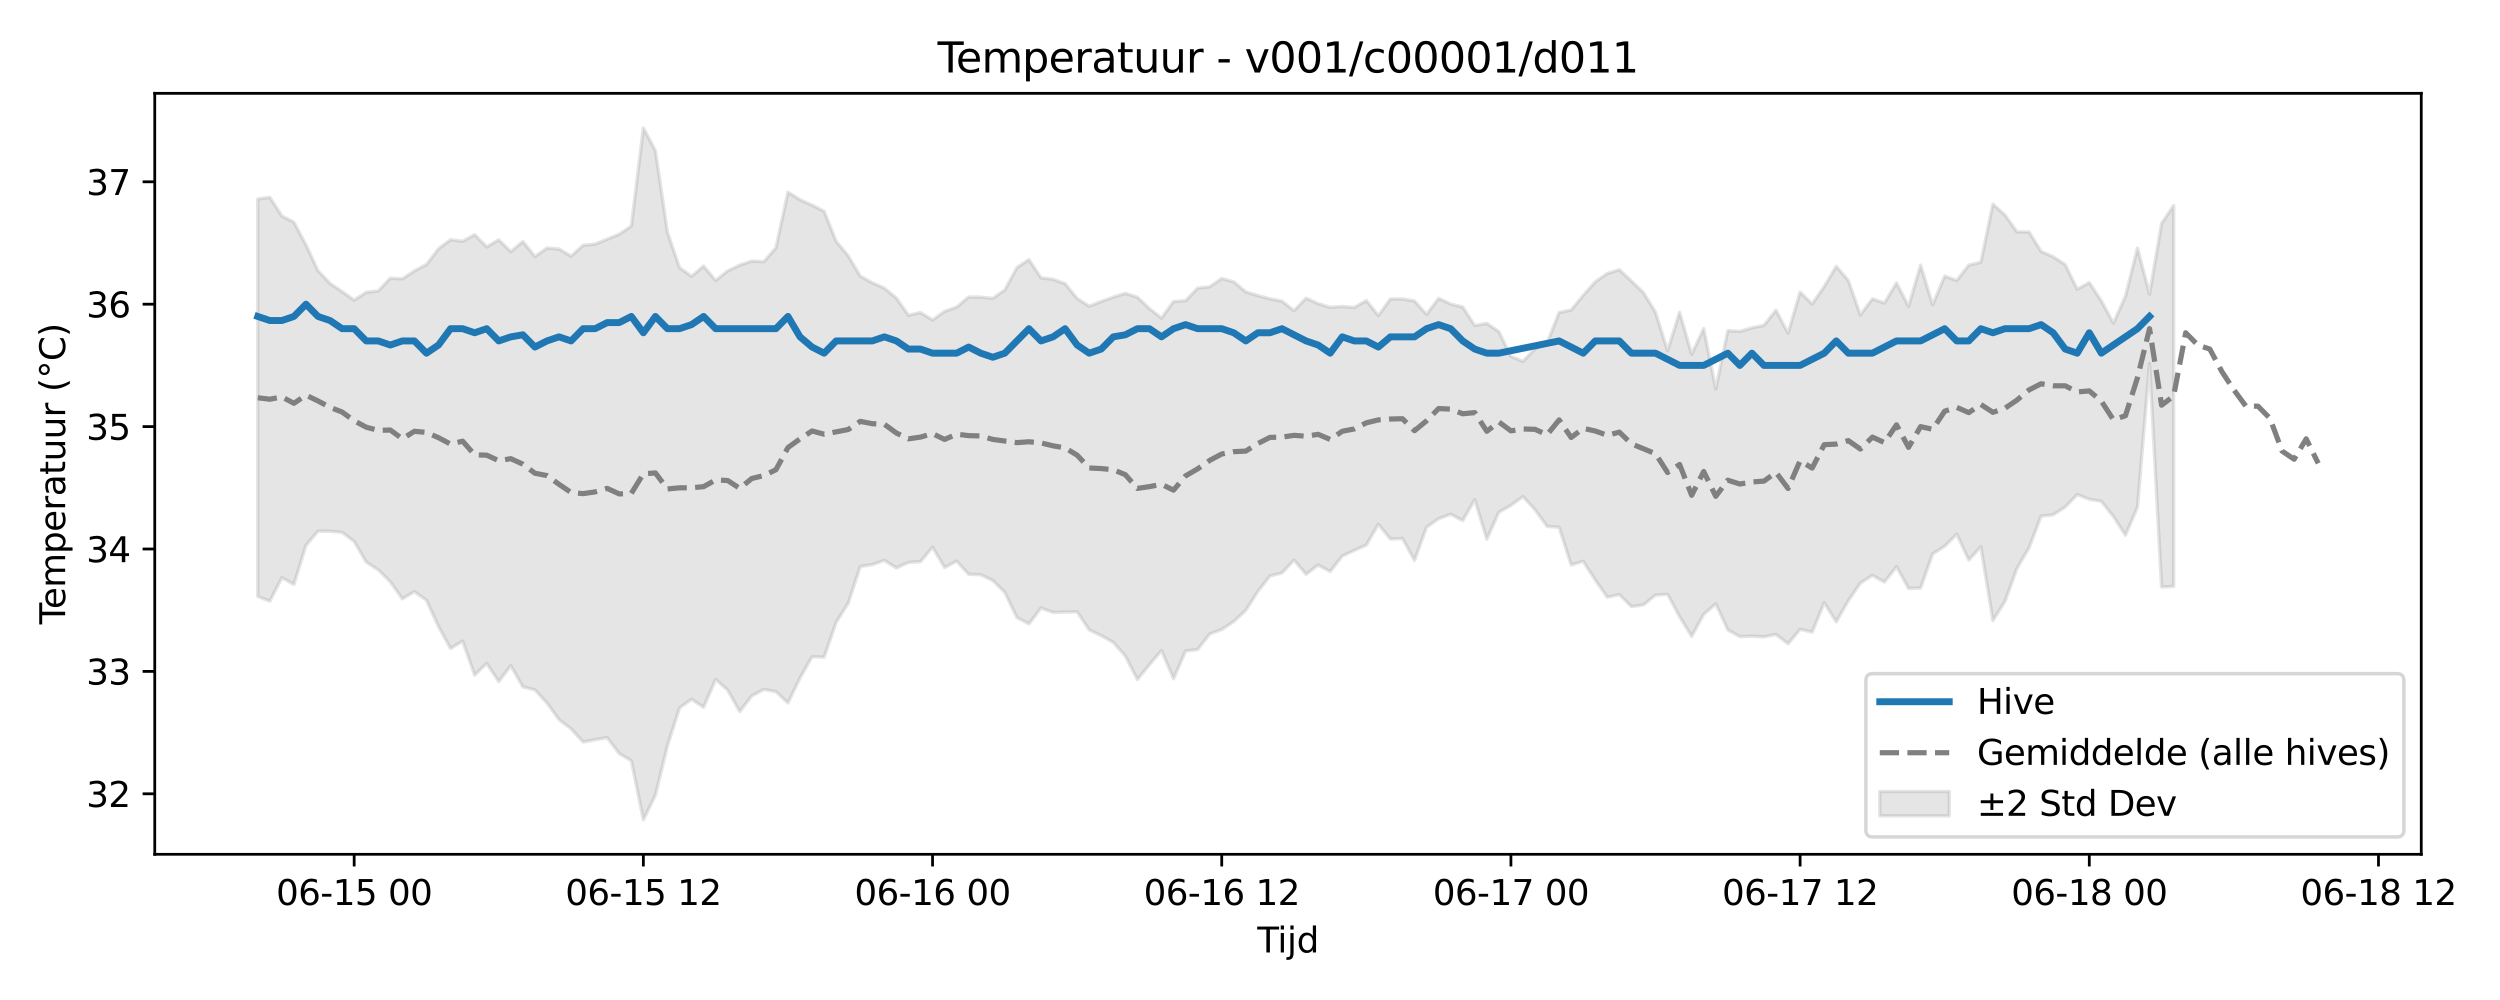 <?xml version="1.0" encoding="utf-8" standalone="no"?>
<!DOCTYPE svg PUBLIC "-//W3C//DTD SVG 1.1//EN"
  "http://www.w3.org/Graphics/SVG/1.1/DTD/svg11.dtd">
<svg xmlns:xlink="http://www.w3.org/1999/xlink" width="720pt" height="288pt" viewBox="0 0 720 288" xmlns="http://www.w3.org/2000/svg" version="1.1">
 <defs>
  <style type="text/css">*{stroke-linejoin: round; stroke-linecap: butt}</style>
 </defs>
 <g id="figure_1">
  <g id="patch_1">
   <path d="M 0 288 
L 720 288 
L 720 0 
L 0 0 
z
" style="fill: #ffffff"/>
  </g>
  <g id="axes_1">
   <g id="patch_2">
    <path d="M 44.57 246.04 
L 697.321 246.04 
L 697.321 26.88 
L 44.57 26.88 
z
" style="fill: #ffffff"/>
   </g>
   <g id="FillBetweenPolyCollection_1">
    <defs>
     <path id="m649953ee3d" d="M 74.241 -230.674 
L 74.241 -116.217 
L 77.711 -114.878 
L 81.181 -121.612 
L 84.651 -119.695 
L 88.121 -130.939 
L 91.592 -135.027 
L 95.062 -134.992 
L 98.532 -134.666 
L 102.002 -132.068 
L 105.473 -126.13 
L 108.943 -123.874 
L 112.413 -120.434 
L 115.883 -115.541 
L 119.354 -117.615 
L 122.824 -115.09 
L 126.294 -107.545 
L 129.764 -101.234 
L 133.234 -103.363 
L 136.705 -93.58 
L 140.175 -96.936 
L 143.645 -91.704 
L 147.115 -96.292 
L 150.586 -90.174 
L 154.056 -89.309 
L 157.526 -85.516 
L 160.996 -80.742 
L 164.467 -78.107 
L 167.937 -74.31 
L 171.407 -74.98 
L 174.877 -75.566 
L 178.348 -70.957 
L 181.818 -68.93 
L 185.288 -51.922 
L 188.758 -58.977 
L 192.228 -73.25 
L 195.699 -84.105 
L 199.169 -86.607 
L 202.639 -84.314 
L 206.109 -92.34 
L 209.58 -89.237 
L 213.05 -83.051 
L 216.52 -87.583 
L 219.99 -89.441 
L 223.461 -88.804 
L 226.931 -85.546 
L 230.401 -92.749 
L 233.871 -98.843 
L 237.342 -98.748 
L 240.812 -108.769 
L 244.282 -114.267 
L 247.752 -124.835 
L 251.222 -125.392 
L 254.693 -126.605 
L 258.163 -124.441 
L 261.633 -126.023 
L 265.103 -126.247 
L 268.574 -130.398 
L 272.044 -124.549 
L 275.514 -126.386 
L 278.984 -122.597 
L 282.455 -122.484 
L 285.925 -120.821 
L 289.395 -117.378 
L 292.865 -110.135 
L 296.336 -108.317 
L 299.806 -112.891 
L 303.276 -111.633 
L 306.746 -111.717 
L 310.216 -111.79 
L 313.687 -106.623 
L 317.157 -104.933 
L 320.627 -103.014 
L 324.097 -99.066 
L 327.568 -92.291 
L 331.038 -96.563 
L 334.508 -100.656 
L 337.978 -92.52 
L 341.449 -100.512 
L 344.919 -100.926 
L 348.389 -105.407 
L 351.859 -106.704 
L 355.329 -109.01 
L 358.8 -112.236 
L 362.27 -117.677 
L 365.74 -122.111 
L 369.21 -122.983 
L 372.681 -126.691 
L 376.151 -122.609 
L 379.621 -125.276 
L 383.091 -123.395 
L 386.562 -127.86 
L 390.032 -129.481 
L 393.502 -131.027 
L 396.972 -137.012 
L 400.443 -132.743 
L 403.913 -132.902 
L 407.383 -126.607 
L 410.853 -136.179 
L 414.323 -138.612 
L 417.794 -139.903 
L 421.264 -138.086 
L 424.734 -144.079 
L 428.204 -132.723 
L 431.675 -140.472 
L 435.145 -142.463 
L 438.615 -144.981 
L 442.085 -141.2 
L 445.556 -136.408 
L 449.026 -136.137 
L 452.496 -125.305 
L 455.966 -126.333 
L 459.437 -120.938 
L 462.907 -116.003 
L 466.377 -116.754 
L 469.847 -113.303 
L 473.317 -113.787 
L 476.788 -116.612 
L 480.258 -116.842 
L 483.728 -110.393 
L 487.198 -104.751 
L 490.669 -111.058 
L 494.139 -114.097 
L 497.609 -106.608 
L 501.079 -104.656 
L 504.55 -104.791 
L 508.02 -104.592 
L 511.49 -105.274 
L 514.96 -102.593 
L 518.431 -106.753 
L 521.901 -105.946 
L 525.371 -114.408 
L 528.841 -108.925 
L 532.311 -114.98 
L 535.782 -120.066 
L 539.252 -122.307 
L 542.722 -120.361 
L 546.192 -124.782 
L 549.663 -118.552 
L 553.133 -118.648 
L 556.603 -128.477 
L 560.073 -130.698 
L 563.544 -134.151 
L 567.014 -126.694 
L 570.484 -130.544 
L 573.954 -109.289 
L 577.424 -114.763 
L 580.895 -124.327 
L 584.365 -130.224 
L 587.835 -139.363 
L 591.305 -139.73 
L 594.776 -141.977 
L 598.246 -145.554 
L 601.716 -144.219 
L 605.186 -143.611 
L 608.657 -139.256 
L 612.127 -133.865 
L 615.597 -141.931 
L 619.067 -183.366 
L 622.538 -118.961 
L 626.008 -119.113 
L 626.008 -228.785 
L 626.008 -228.785 
L 622.538 -223.649 
L 619.067 -203.307 
L 615.597 -216.542 
L 612.127 -202.674 
L 608.657 -194.934 
L 605.186 -201.35 
L 601.716 -206.616 
L 598.246 -204.694 
L 594.776 -211.796 
L 591.305 -214.044 
L 587.835 -215.585 
L 584.365 -221.199 
L 580.895 -221.221 
L 577.424 -226.085 
L 573.954 -229.209 
L 570.484 -212.486 
L 567.014 -211.636 
L 563.544 -207.201 
L 560.073 -208.472 
L 556.603 -200.23 
L 553.133 -211.625 
L 549.663 -199.775 
L 546.192 -206.498 
L 542.722 -200.708 
L 539.252 -201.924 
L 535.782 -197.281 
L 532.311 -207.236 
L 528.841 -211.277 
L 525.371 -205.458 
L 521.901 -200.435 
L 518.431 -203.881 
L 514.96 -192.038 
L 511.49 -198.645 
L 508.02 -194.291 
L 504.55 -193.589 
L 501.079 -192.549 
L 497.609 -192.779 
L 494.139 -176.03 
L 490.669 -193.365 
L 487.198 -185.963 
L 483.728 -198.059 
L 480.258 -186.993 
L 476.788 -198.05 
L 473.317 -203.729 
L 469.847 -207.067 
L 466.377 -210.33 
L 462.907 -209.234 
L 459.437 -206.817 
L 455.966 -202.933 
L 452.496 -198.702 
L 449.026 -197.997 
L 445.556 -189.165 
L 442.085 -187.506 
L 438.615 -183.921 
L 435.145 -185.362 
L 431.675 -192.487 
L 428.204 -194.864 
L 424.734 -194.251 
L 421.264 -199.573 
L 417.794 -200.441 
L 414.323 -202.068 
L 410.853 -197.451 
L 407.383 -201.316 
L 403.913 -201.903 
L 400.443 -201.895 
L 396.972 -197.121 
L 393.502 -201.428 
L 390.032 -199.449 
L 386.562 -199.727 
L 383.091 -199.492 
L 379.621 -200.549 
L 376.151 -202.125 
L 372.681 -198.546 
L 369.21 -201.247 
L 365.74 -201.951 
L 362.27 -202.86 
L 358.8 -203.937 
L 355.329 -206.827 
L 351.859 -207.79 
L 348.389 -205.394 
L 344.919 -205.007 
L 341.449 -201.393 
L 337.978 -201.16 
L 334.508 -196.381 
L 331.038 -199.131 
L 327.568 -202.397 
L 324.097 -203.51 
L 320.627 -202.416 
L 317.157 -201.168 
L 313.687 -199.814 
L 310.216 -202.033 
L 306.746 -206.302 
L 303.276 -207.561 
L 299.806 -207.982 
L 296.336 -213.227 
L 292.865 -210.906 
L 289.395 -204.502 
L 285.925 -202.066 
L 282.455 -202.417 
L 278.984 -202.473 
L 275.514 -199.523 
L 272.044 -198.338 
L 268.574 -195.846 
L 265.103 -197.983 
L 261.633 -197.2 
L 258.163 -202.139 
L 254.693 -205.011 
L 251.222 -206.56 
L 247.752 -208.46 
L 244.282 -214.328 
L 240.812 -218.483 
L 237.342 -227.161 
L 233.871 -228.913 
L 230.401 -230.474 
L 226.931 -232.641 
L 223.461 -216.626 
L 219.99 -212.632 
L 216.52 -212.811 
L 213.05 -211.636 
L 209.58 -209.982 
L 206.109 -207.214 
L 202.639 -211.38 
L 199.169 -208.416 
L 195.699 -210.918 
L 192.228 -221.101 
L 188.758 -244.607 
L 185.288 -251.158 
L 181.818 -222.903 
L 178.348 -220.541 
L 174.877 -219.121 
L 171.407 -217.693 
L 167.937 -217.355 
L 164.467 -214.23 
L 160.996 -216.296 
L 157.526 -216.556 
L 154.056 -214.107 
L 150.586 -218.445 
L 147.115 -215.517 
L 143.645 -218.929 
L 140.175 -216.887 
L 136.705 -220.411 
L 133.234 -218.517 
L 129.764 -218.968 
L 126.294 -216.349 
L 122.824 -211.826 
L 119.354 -209.973 
L 115.883 -207.682 
L 112.413 -207.881 
L 108.943 -204.216 
L 105.473 -203.807 
L 102.002 -201.562 
L 98.532 -204 
L 95.062 -206.36 
L 91.592 -210.017 
L 88.121 -217.463 
L 84.651 -224.007 
L 81.181 -225.783 
L 77.711 -231.173 
L 74.241 -230.674 
z
" style="stroke: #808080; stroke-opacity: 0.2"/>
    </defs>
    <g clip-path="url(#p78fffef428)">
     <use xlink:href="#m649953ee3d" x="0" y="288" style="fill: #808080; fill-opacity: 0.2; stroke: #808080; stroke-opacity: 0.2"/>
    </g>
   </g>
   <g id="matplotlib.axis_1">
    <g id="xtick_1">
     <g id="line2d_1">
      <defs>
       <path id="m18371046ad" d="M 0 0 
L 0 3.5 
" style="stroke: #000000; stroke-width: 0.8"/>
      </defs>
      <g>
       <use xlink:href="#m18371046ad" x="102.002" y="246.04" style="stroke: #000000; stroke-width: 0.8"/>
      </g>
     </g>
     <g id="text_1">
      <!-- 06-15 00 -->
      <g transform="translate(79.522 260.638) scale(0.1 -0.1)">
       <defs>
        <path id="DejaVuSans-30" d="M 2034 4250 
Q 1547 4250 1301 3770 
Q 1056 3291 1056 2328 
Q 1056 1369 1301 889 
Q 1547 409 2034 409 
Q 2525 409 2770 889 
Q 3016 1369 3016 2328 
Q 3016 3291 2770 3770 
Q 2525 4250 2034 4250 
z
M 2034 4750 
Q 2819 4750 3233 4129 
Q 3647 3509 3647 2328 
Q 3647 1150 3233 529 
Q 2819 -91 2034 -91 
Q 1250 -91 836 529 
Q 422 1150 422 2328 
Q 422 3509 836 4129 
Q 1250 4750 2034 4750 
z
" transform="scale(0.016)"/>
        <path id="DejaVuSans-36" d="M 2113 2584 
Q 1688 2584 1439 2293 
Q 1191 2003 1191 1497 
Q 1191 994 1439 701 
Q 1688 409 2113 409 
Q 2538 409 2786 701 
Q 3034 994 3034 1497 
Q 3034 2003 2786 2293 
Q 2538 2584 2113 2584 
z
M 3366 4563 
L 3366 3988 
Q 3128 4100 2886 4159 
Q 2644 4219 2406 4219 
Q 1781 4219 1451 3797 
Q 1122 3375 1075 2522 
Q 1259 2794 1537 2939 
Q 1816 3084 2150 3084 
Q 2853 3084 3261 2657 
Q 3669 2231 3669 1497 
Q 3669 778 3244 343 
Q 2819 -91 2113 -91 
Q 1303 -91 875 529 
Q 447 1150 447 2328 
Q 447 3434 972 4092 
Q 1497 4750 2381 4750 
Q 2619 4750 2861 4703 
Q 3103 4656 3366 4563 
z
" transform="scale(0.016)"/>
        <path id="DejaVuSans-2d" d="M 313 2009 
L 1997 2009 
L 1997 1497 
L 313 1497 
L 313 2009 
z
" transform="scale(0.016)"/>
        <path id="DejaVuSans-31" d="M 794 531 
L 1825 531 
L 1825 4091 
L 703 3866 
L 703 4441 
L 1819 4666 
L 2450 4666 
L 2450 531 
L 3481 531 
L 3481 0 
L 794 0 
L 794 531 
z
" transform="scale(0.016)"/>
        <path id="DejaVuSans-35" d="M 691 4666 
L 3169 4666 
L 3169 4134 
L 1269 4134 
L 1269 2991 
Q 1406 3038 1543 3061 
Q 1681 3084 1819 3084 
Q 2600 3084 3056 2656 
Q 3513 2228 3513 1497 
Q 3513 744 3044 326 
Q 2575 -91 1722 -91 
Q 1428 -91 1123 -41 
Q 819 9 494 109 
L 494 744 
Q 775 591 1075 516 
Q 1375 441 1709 441 
Q 2250 441 2565 725 
Q 2881 1009 2881 1497 
Q 2881 1984 2565 2268 
Q 2250 2553 1709 2553 
Q 1456 2553 1204 2497 
Q 953 2441 691 2322 
L 691 4666 
z
" transform="scale(0.016)"/>
        <path id="DejaVuSans-20" transform="scale(0.016)"/>
       </defs>
       <use xlink:href="#DejaVuSans-30"/>
       <use xlink:href="#DejaVuSans-36" transform="translate(63.623 0)"/>
       <use xlink:href="#DejaVuSans-2d" transform="translate(127.246 0)"/>
       <use xlink:href="#DejaVuSans-31" transform="translate(163.33 0)"/>
       <use xlink:href="#DejaVuSans-35" transform="translate(226.953 0)"/>
       <use xlink:href="#DejaVuSans-20" transform="translate(290.576 0)"/>
       <use xlink:href="#DejaVuSans-30" transform="translate(322.363 0)"/>
       <use xlink:href="#DejaVuSans-30" transform="translate(385.986 0)"/>
      </g>
     </g>
    </g>
    <g id="xtick_2">
     <g id="line2d_2">
      <g>
       <use xlink:href="#m18371046ad" x="185.288" y="246.04" style="stroke: #000000; stroke-width: 0.8"/>
      </g>
     </g>
     <g id="text_2">
      <!-- 06-15 12 -->
      <g transform="translate(162.808 260.638) scale(0.1 -0.1)">
       <defs>
        <path id="DejaVuSans-32" d="M 1228 531 
L 3431 531 
L 3431 0 
L 469 0 
L 469 531 
Q 828 903 1448 1529 
Q 2069 2156 2228 2338 
Q 2531 2678 2651 2914 
Q 2772 3150 2772 3378 
Q 2772 3750 2511 3984 
Q 2250 4219 1831 4219 
Q 1534 4219 1204 4116 
Q 875 4013 500 3803 
L 500 4441 
Q 881 4594 1212 4672 
Q 1544 4750 1819 4750 
Q 2544 4750 2975 4387 
Q 3406 4025 3406 3419 
Q 3406 3131 3298 2873 
Q 3191 2616 2906 2266 
Q 2828 2175 2409 1742 
Q 1991 1309 1228 531 
z
" transform="scale(0.016)"/>
       </defs>
       <use xlink:href="#DejaVuSans-30"/>
       <use xlink:href="#DejaVuSans-36" transform="translate(63.623 0)"/>
       <use xlink:href="#DejaVuSans-2d" transform="translate(127.246 0)"/>
       <use xlink:href="#DejaVuSans-31" transform="translate(163.33 0)"/>
       <use xlink:href="#DejaVuSans-35" transform="translate(226.953 0)"/>
       <use xlink:href="#DejaVuSans-20" transform="translate(290.576 0)"/>
       <use xlink:href="#DejaVuSans-31" transform="translate(322.363 0)"/>
       <use xlink:href="#DejaVuSans-32" transform="translate(385.986 0)"/>
      </g>
     </g>
    </g>
    <g id="xtick_3">
     <g id="line2d_3">
      <g>
       <use xlink:href="#m18371046ad" x="268.574" y="246.04" style="stroke: #000000; stroke-width: 0.8"/>
      </g>
     </g>
     <g id="text_3">
      <!-- 06-16 00 -->
      <g transform="translate(246.093 260.638) scale(0.1 -0.1)">
       <use xlink:href="#DejaVuSans-30"/>
       <use xlink:href="#DejaVuSans-36" transform="translate(63.623 0)"/>
       <use xlink:href="#DejaVuSans-2d" transform="translate(127.246 0)"/>
       <use xlink:href="#DejaVuSans-31" transform="translate(163.33 0)"/>
       <use xlink:href="#DejaVuSans-36" transform="translate(226.953 0)"/>
       <use xlink:href="#DejaVuSans-20" transform="translate(290.576 0)"/>
       <use xlink:href="#DejaVuSans-30" transform="translate(322.363 0)"/>
       <use xlink:href="#DejaVuSans-30" transform="translate(385.986 0)"/>
      </g>
     </g>
    </g>
    <g id="xtick_4">
     <g id="line2d_4">
      <g>
       <use xlink:href="#m18371046ad" x="351.859" y="246.04" style="stroke: #000000; stroke-width: 0.8"/>
      </g>
     </g>
     <g id="text_4">
      <!-- 06-16 12 -->
      <g transform="translate(329.379 260.638) scale(0.1 -0.1)">
       <use xlink:href="#DejaVuSans-30"/>
       <use xlink:href="#DejaVuSans-36" transform="translate(63.623 0)"/>
       <use xlink:href="#DejaVuSans-2d" transform="translate(127.246 0)"/>
       <use xlink:href="#DejaVuSans-31" transform="translate(163.33 0)"/>
       <use xlink:href="#DejaVuSans-36" transform="translate(226.953 0)"/>
       <use xlink:href="#DejaVuSans-20" transform="translate(290.576 0)"/>
       <use xlink:href="#DejaVuSans-31" transform="translate(322.363 0)"/>
       <use xlink:href="#DejaVuSans-32" transform="translate(385.986 0)"/>
      </g>
     </g>
    </g>
    <g id="xtick_5">
     <g id="line2d_5">
      <g>
       <use xlink:href="#m18371046ad" x="435.145" y="246.04" style="stroke: #000000; stroke-width: 0.8"/>
      </g>
     </g>
     <g id="text_5">
      <!-- 06-17 00 -->
      <g transform="translate(412.664 260.638) scale(0.1 -0.1)">
       <defs>
        <path id="DejaVuSans-37" d="M 525 4666 
L 3525 4666 
L 3525 4397 
L 1831 0 
L 1172 0 
L 2766 4134 
L 525 4134 
L 525 4666 
z
" transform="scale(0.016)"/>
       </defs>
       <use xlink:href="#DejaVuSans-30"/>
       <use xlink:href="#DejaVuSans-36" transform="translate(63.623 0)"/>
       <use xlink:href="#DejaVuSans-2d" transform="translate(127.246 0)"/>
       <use xlink:href="#DejaVuSans-31" transform="translate(163.33 0)"/>
       <use xlink:href="#DejaVuSans-37" transform="translate(226.953 0)"/>
       <use xlink:href="#DejaVuSans-20" transform="translate(290.576 0)"/>
       <use xlink:href="#DejaVuSans-30" transform="translate(322.363 0)"/>
       <use xlink:href="#DejaVuSans-30" transform="translate(385.986 0)"/>
      </g>
     </g>
    </g>
    <g id="xtick_6">
     <g id="line2d_6">
      <g>
       <use xlink:href="#m18371046ad" x="518.431" y="246.04" style="stroke: #000000; stroke-width: 0.8"/>
      </g>
     </g>
     <g id="text_6">
      <!-- 06-17 12 -->
      <g transform="translate(495.95 260.638) scale(0.1 -0.1)">
       <use xlink:href="#DejaVuSans-30"/>
       <use xlink:href="#DejaVuSans-36" transform="translate(63.623 0)"/>
       <use xlink:href="#DejaVuSans-2d" transform="translate(127.246 0)"/>
       <use xlink:href="#DejaVuSans-31" transform="translate(163.33 0)"/>
       <use xlink:href="#DejaVuSans-37" transform="translate(226.953 0)"/>
       <use xlink:href="#DejaVuSans-20" transform="translate(290.576 0)"/>
       <use xlink:href="#DejaVuSans-31" transform="translate(322.363 0)"/>
       <use xlink:href="#DejaVuSans-32" transform="translate(385.986 0)"/>
      </g>
     </g>
    </g>
    <g id="xtick_7">
     <g id="line2d_7">
      <g>
       <use xlink:href="#m18371046ad" x="601.716" y="246.04" style="stroke: #000000; stroke-width: 0.8"/>
      </g>
     </g>
     <g id="text_7">
      <!-- 06-18 00 -->
      <g transform="translate(579.236 260.638) scale(0.1 -0.1)">
       <defs>
        <path id="DejaVuSans-38" d="M 2034 2216 
Q 1584 2216 1326 1975 
Q 1069 1734 1069 1313 
Q 1069 891 1326 650 
Q 1584 409 2034 409 
Q 2484 409 2743 651 
Q 3003 894 3003 1313 
Q 3003 1734 2745 1975 
Q 2488 2216 2034 2216 
z
M 1403 2484 
Q 997 2584 770 2862 
Q 544 3141 544 3541 
Q 544 4100 942 4425 
Q 1341 4750 2034 4750 
Q 2731 4750 3128 4425 
Q 3525 4100 3525 3541 
Q 3525 3141 3298 2862 
Q 3072 2584 2669 2484 
Q 3125 2378 3379 2068 
Q 3634 1759 3634 1313 
Q 3634 634 3220 271 
Q 2806 -91 2034 -91 
Q 1263 -91 848 271 
Q 434 634 434 1313 
Q 434 1759 690 2068 
Q 947 2378 1403 2484 
z
M 1172 3481 
Q 1172 3119 1398 2916 
Q 1625 2713 2034 2713 
Q 2441 2713 2670 2916 
Q 2900 3119 2900 3481 
Q 2900 3844 2670 4047 
Q 2441 4250 2034 4250 
Q 1625 4250 1398 4047 
Q 1172 3844 1172 3481 
z
" transform="scale(0.016)"/>
       </defs>
       <use xlink:href="#DejaVuSans-30"/>
       <use xlink:href="#DejaVuSans-36" transform="translate(63.623 0)"/>
       <use xlink:href="#DejaVuSans-2d" transform="translate(127.246 0)"/>
       <use xlink:href="#DejaVuSans-31" transform="translate(163.33 0)"/>
       <use xlink:href="#DejaVuSans-38" transform="translate(226.953 0)"/>
       <use xlink:href="#DejaVuSans-20" transform="translate(290.576 0)"/>
       <use xlink:href="#DejaVuSans-30" transform="translate(322.363 0)"/>
       <use xlink:href="#DejaVuSans-30" transform="translate(385.986 0)"/>
      </g>
     </g>
    </g>
    <g id="xtick_8">
     <g id="line2d_8">
      <g>
       <use xlink:href="#m18371046ad" x="685.002" y="246.04" style="stroke: #000000; stroke-width: 0.8"/>
      </g>
     </g>
     <g id="text_8">
      <!-- 06-18 12 -->
      <g transform="translate(662.521 260.638) scale(0.1 -0.1)">
       <use xlink:href="#DejaVuSans-30"/>
       <use xlink:href="#DejaVuSans-36" transform="translate(63.623 0)"/>
       <use xlink:href="#DejaVuSans-2d" transform="translate(127.246 0)"/>
       <use xlink:href="#DejaVuSans-31" transform="translate(163.33 0)"/>
       <use xlink:href="#DejaVuSans-38" transform="translate(226.953 0)"/>
       <use xlink:href="#DejaVuSans-20" transform="translate(290.576 0)"/>
       <use xlink:href="#DejaVuSans-31" transform="translate(322.363 0)"/>
       <use xlink:href="#DejaVuSans-32" transform="translate(385.986 0)"/>
      </g>
     </g>
    </g>
    <g id="text_9">
     <!-- Tijd -->
     <g transform="translate(362.096 274.317) scale(0.1 -0.1)">
      <defs>
       <path id="DejaVuSans-54" d="M -19 4666 
L 3928 4666 
L 3928 4134 
L 2272 4134 
L 2272 0 
L 1638 0 
L 1638 4134 
L -19 4134 
L -19 4666 
z
" transform="scale(0.016)"/>
       <path id="DejaVuSans-69" d="M 603 3500 
L 1178 3500 
L 1178 0 
L 603 0 
L 603 3500 
z
M 603 4863 
L 1178 4863 
L 1178 4134 
L 603 4134 
L 603 4863 
z
" transform="scale(0.016)"/>
       <path id="DejaVuSans-6a" d="M 603 3500 
L 1178 3500 
L 1178 -63 
Q 1178 -731 923 -1031 
Q 669 -1331 103 -1331 
L -116 -1331 
L -116 -844 
L 38 -844 
Q 366 -844 484 -692 
Q 603 -541 603 -63 
L 603 3500 
z
M 603 4863 
L 1178 4863 
L 1178 4134 
L 603 4134 
L 603 4863 
z
" transform="scale(0.016)"/>
       <path id="DejaVuSans-64" d="M 2906 2969 
L 2906 4863 
L 3481 4863 
L 3481 0 
L 2906 0 
L 2906 525 
Q 2725 213 2448 61 
Q 2172 -91 1784 -91 
Q 1150 -91 751 415 
Q 353 922 353 1747 
Q 353 2572 751 3078 
Q 1150 3584 1784 3584 
Q 2172 3584 2448 3432 
Q 2725 3281 2906 2969 
z
M 947 1747 
Q 947 1113 1208 752 
Q 1469 391 1925 391 
Q 2381 391 2643 752 
Q 2906 1113 2906 1747 
Q 2906 2381 2643 2742 
Q 2381 3103 1925 3103 
Q 1469 3103 1208 2742 
Q 947 2381 947 1747 
z
" transform="scale(0.016)"/>
      </defs>
      <use xlink:href="#DejaVuSans-54"/>
      <use xlink:href="#DejaVuSans-69" transform="translate(57.959 0)"/>
      <use xlink:href="#DejaVuSans-6a" transform="translate(85.742 0)"/>
      <use xlink:href="#DejaVuSans-64" transform="translate(113.525 0)"/>
     </g>
    </g>
   </g>
   <g id="matplotlib.axis_2">
    <g id="ytick_1">
     <g id="line2d_9">
      <defs>
       <path id="m187f1fe431" d="M 0 0 
L -3.5 0 
" style="stroke: #000000; stroke-width: 0.8"/>
      </defs>
      <g>
       <use xlink:href="#m187f1fe431" x="44.57" y="228.614" style="stroke: #000000; stroke-width: 0.8"/>
      </g>
     </g>
     <g id="text_10">
      <!-- 32 -->
      <g transform="translate(24.845 232.413) scale(0.1 -0.1)">
       <defs>
        <path id="DejaVuSans-33" d="M 2597 2516 
Q 3050 2419 3304 2112 
Q 3559 1806 3559 1356 
Q 3559 666 3084 287 
Q 2609 -91 1734 -91 
Q 1441 -91 1130 -33 
Q 819 25 488 141 
L 488 750 
Q 750 597 1062 519 
Q 1375 441 1716 441 
Q 2309 441 2620 675 
Q 2931 909 2931 1356 
Q 2931 1769 2642 2001 
Q 2353 2234 1838 2234 
L 1294 2234 
L 1294 2753 
L 1863 2753 
Q 2328 2753 2575 2939 
Q 2822 3125 2822 3475 
Q 2822 3834 2567 4026 
Q 2313 4219 1838 4219 
Q 1578 4219 1281 4162 
Q 984 4106 628 3988 
L 628 4550 
Q 988 4650 1302 4700 
Q 1616 4750 1894 4750 
Q 2613 4750 3031 4423 
Q 3450 4097 3450 3541 
Q 3450 3153 3228 2886 
Q 3006 2619 2597 2516 
z
" transform="scale(0.016)"/>
       </defs>
       <use xlink:href="#DejaVuSans-33"/>
       <use xlink:href="#DejaVuSans-32" transform="translate(63.623 0)"/>
      </g>
     </g>
    </g>
    <g id="ytick_2">
     <g id="line2d_10">
      <g>
       <use xlink:href="#m187f1fe431" x="44.57" y="193.364" style="stroke: #000000; stroke-width: 0.8"/>
      </g>
     </g>
     <g id="text_11">
      <!-- 33 -->
      <g transform="translate(24.845 197.163) scale(0.1 -0.1)">
       <use xlink:href="#DejaVuSans-33"/>
       <use xlink:href="#DejaVuSans-33" transform="translate(63.623 0)"/>
      </g>
     </g>
    </g>
    <g id="ytick_3">
     <g id="line2d_11">
      <g>
       <use xlink:href="#m187f1fe431" x="44.57" y="158.114" style="stroke: #000000; stroke-width: 0.8"/>
      </g>
     </g>
     <g id="text_12">
      <!-- 34 -->
      <g transform="translate(24.845 161.913) scale(0.1 -0.1)">
       <defs>
        <path id="DejaVuSans-34" d="M 2419 4116 
L 825 1625 
L 2419 1625 
L 2419 4116 
z
M 2253 4666 
L 3047 4666 
L 3047 1625 
L 3713 1625 
L 3713 1100 
L 3047 1100 
L 3047 0 
L 2419 0 
L 2419 1100 
L 313 1100 
L 313 1709 
L 2253 4666 
z
" transform="scale(0.016)"/>
       </defs>
       <use xlink:href="#DejaVuSans-33"/>
       <use xlink:href="#DejaVuSans-34" transform="translate(63.623 0)"/>
      </g>
     </g>
    </g>
    <g id="ytick_4">
     <g id="line2d_12">
      <g>
       <use xlink:href="#m187f1fe431" x="44.57" y="122.863" style="stroke: #000000; stroke-width: 0.8"/>
      </g>
     </g>
     <g id="text_13">
      <!-- 35 -->
      <g transform="translate(24.845 126.663) scale(0.1 -0.1)">
       <use xlink:href="#DejaVuSans-33"/>
       <use xlink:href="#DejaVuSans-35" transform="translate(63.623 0)"/>
      </g>
     </g>
    </g>
    <g id="ytick_5">
     <g id="line2d_13">
      <g>
       <use xlink:href="#m187f1fe431" x="44.57" y="87.613" style="stroke: #000000; stroke-width: 0.8"/>
      </g>
     </g>
     <g id="text_14">
      <!-- 36 -->
      <g transform="translate(24.845 91.413) scale(0.1 -0.1)">
       <use xlink:href="#DejaVuSans-33"/>
       <use xlink:href="#DejaVuSans-36" transform="translate(63.623 0)"/>
      </g>
     </g>
    </g>
    <g id="ytick_6">
     <g id="line2d_14">
      <g>
       <use xlink:href="#m187f1fe431" x="44.57" y="52.363" style="stroke: #000000; stroke-width: 0.8"/>
      </g>
     </g>
     <g id="text_15">
      <!-- 37 -->
      <g transform="translate(24.845 56.162) scale(0.1 -0.1)">
       <use xlink:href="#DejaVuSans-33"/>
       <use xlink:href="#DejaVuSans-37" transform="translate(63.623 0)"/>
      </g>
     </g>
    </g>
    <g id="text_16">
     <!-- Temperatuur (°C) -->
     <g transform="translate(18.765 179.816) rotate(-90) scale(0.1 -0.1)">
      <defs>
       <path id="DejaVuSans-65" d="M 3597 1894 
L 3597 1613 
L 953 1613 
Q 991 1019 1311 708 
Q 1631 397 2203 397 
Q 2534 397 2845 478 
Q 3156 559 3463 722 
L 3463 178 
Q 3153 47 2828 -22 
Q 2503 -91 2169 -91 
Q 1331 -91 842 396 
Q 353 884 353 1716 
Q 353 2575 817 3079 
Q 1281 3584 2069 3584 
Q 2775 3584 3186 3129 
Q 3597 2675 3597 1894 
z
M 3022 2063 
Q 3016 2534 2758 2815 
Q 2500 3097 2075 3097 
Q 1594 3097 1305 2825 
Q 1016 2553 972 2059 
L 3022 2063 
z
" transform="scale(0.016)"/>
       <path id="DejaVuSans-6d" d="M 3328 2828 
Q 3544 3216 3844 3400 
Q 4144 3584 4550 3584 
Q 5097 3584 5394 3201 
Q 5691 2819 5691 2113 
L 5691 0 
L 5113 0 
L 5113 2094 
Q 5113 2597 4934 2840 
Q 4756 3084 4391 3084 
Q 3944 3084 3684 2787 
Q 3425 2491 3425 1978 
L 3425 0 
L 2847 0 
L 2847 2094 
Q 2847 2600 2669 2842 
Q 2491 3084 2119 3084 
Q 1678 3084 1418 2786 
Q 1159 2488 1159 1978 
L 1159 0 
L 581 0 
L 581 3500 
L 1159 3500 
L 1159 2956 
Q 1356 3278 1631 3431 
Q 1906 3584 2284 3584 
Q 2666 3584 2933 3390 
Q 3200 3197 3328 2828 
z
" transform="scale(0.016)"/>
       <path id="DejaVuSans-70" d="M 1159 525 
L 1159 -1331 
L 581 -1331 
L 581 3500 
L 1159 3500 
L 1159 2969 
Q 1341 3281 1617 3432 
Q 1894 3584 2278 3584 
Q 2916 3584 3314 3078 
Q 3713 2572 3713 1747 
Q 3713 922 3314 415 
Q 2916 -91 2278 -91 
Q 1894 -91 1617 61 
Q 1341 213 1159 525 
z
M 3116 1747 
Q 3116 2381 2855 2742 
Q 2594 3103 2138 3103 
Q 1681 3103 1420 2742 
Q 1159 2381 1159 1747 
Q 1159 1113 1420 752 
Q 1681 391 2138 391 
Q 2594 391 2855 752 
Q 3116 1113 3116 1747 
z
" transform="scale(0.016)"/>
       <path id="DejaVuSans-72" d="M 2631 2963 
Q 2534 3019 2420 3045 
Q 2306 3072 2169 3072 
Q 1681 3072 1420 2755 
Q 1159 2438 1159 1844 
L 1159 0 
L 581 0 
L 581 3500 
L 1159 3500 
L 1159 2956 
Q 1341 3275 1631 3429 
Q 1922 3584 2338 3584 
Q 2397 3584 2469 3576 
Q 2541 3569 2628 3553 
L 2631 2963 
z
" transform="scale(0.016)"/>
       <path id="DejaVuSans-61" d="M 2194 1759 
Q 1497 1759 1228 1600 
Q 959 1441 959 1056 
Q 959 750 1161 570 
Q 1363 391 1709 391 
Q 2188 391 2477 730 
Q 2766 1069 2766 1631 
L 2766 1759 
L 2194 1759 
z
M 3341 1997 
L 3341 0 
L 2766 0 
L 2766 531 
Q 2569 213 2275 61 
Q 1981 -91 1556 -91 
Q 1019 -91 701 211 
Q 384 513 384 1019 
Q 384 1609 779 1909 
Q 1175 2209 1959 2209 
L 2766 2209 
L 2766 2266 
Q 2766 2663 2505 2880 
Q 2244 3097 1772 3097 
Q 1472 3097 1187 3025 
Q 903 2953 641 2809 
L 641 3341 
Q 956 3463 1253 3523 
Q 1550 3584 1831 3584 
Q 2591 3584 2966 3190 
Q 3341 2797 3341 1997 
z
" transform="scale(0.016)"/>
       <path id="DejaVuSans-74" d="M 1172 4494 
L 1172 3500 
L 2356 3500 
L 2356 3053 
L 1172 3053 
L 1172 1153 
Q 1172 725 1289 603 
Q 1406 481 1766 481 
L 2356 481 
L 2356 0 
L 1766 0 
Q 1100 0 847 248 
Q 594 497 594 1153 
L 594 3053 
L 172 3053 
L 172 3500 
L 594 3500 
L 594 4494 
L 1172 4494 
z
" transform="scale(0.016)"/>
       <path id="DejaVuSans-75" d="M 544 1381 
L 544 3500 
L 1119 3500 
L 1119 1403 
Q 1119 906 1312 657 
Q 1506 409 1894 409 
Q 2359 409 2629 706 
Q 2900 1003 2900 1516 
L 2900 3500 
L 3475 3500 
L 3475 0 
L 2900 0 
L 2900 538 
Q 2691 219 2414 64 
Q 2138 -91 1772 -91 
Q 1169 -91 856 284 
Q 544 659 544 1381 
z
M 1991 3584 
L 1991 3584 
z
" transform="scale(0.016)"/>
       <path id="DejaVuSans-28" d="M 1984 4856 
Q 1566 4138 1362 3434 
Q 1159 2731 1159 2009 
Q 1159 1288 1364 580 
Q 1569 -128 1984 -844 
L 1484 -844 
Q 1016 -109 783 600 
Q 550 1309 550 2009 
Q 550 2706 781 3412 
Q 1013 4119 1484 4856 
L 1984 4856 
z
" transform="scale(0.016)"/>
       <path id="DejaVuSans-b0" d="M 1600 4347 
Q 1350 4347 1178 4173 
Q 1006 4000 1006 3750 
Q 1006 3503 1178 3333 
Q 1350 3163 1600 3163 
Q 1850 3163 2022 3333 
Q 2194 3503 2194 3750 
Q 2194 3997 2020 4172 
Q 1847 4347 1600 4347 
z
M 1600 4750 
Q 1800 4750 1984 4673 
Q 2169 4597 2303 4453 
Q 2447 4313 2519 4134 
Q 2591 3956 2591 3750 
Q 2591 3338 2302 3052 
Q 2013 2766 1594 2766 
Q 1172 2766 890 3047 
Q 609 3328 609 3750 
Q 609 4169 896 4459 
Q 1184 4750 1600 4750 
z
" transform="scale(0.016)"/>
       <path id="DejaVuSans-43" d="M 4122 4306 
L 4122 3641 
Q 3803 3938 3442 4084 
Q 3081 4231 2675 4231 
Q 1875 4231 1450 3742 
Q 1025 3253 1025 2328 
Q 1025 1406 1450 917 
Q 1875 428 2675 428 
Q 3081 428 3442 575 
Q 3803 722 4122 1019 
L 4122 359 
Q 3791 134 3420 21 
Q 3050 -91 2638 -91 
Q 1578 -91 968 557 
Q 359 1206 359 2328 
Q 359 3453 968 4101 
Q 1578 4750 2638 4750 
Q 3056 4750 3426 4639 
Q 3797 4528 4122 4306 
z
" transform="scale(0.016)"/>
       <path id="DejaVuSans-29" d="M 513 4856 
L 1013 4856 
Q 1481 4119 1714 3412 
Q 1947 2706 1947 2009 
Q 1947 1309 1714 600 
Q 1481 -109 1013 -844 
L 513 -844 
Q 928 -128 1133 580 
Q 1338 1288 1338 2009 
Q 1338 2731 1133 3434 
Q 928 4138 513 4856 
z
" transform="scale(0.016)"/>
      </defs>
      <use xlink:href="#DejaVuSans-54"/>
      <use xlink:href="#DejaVuSans-65" transform="translate(44.084 0)"/>
      <use xlink:href="#DejaVuSans-6d" transform="translate(105.607 0)"/>
      <use xlink:href="#DejaVuSans-70" transform="translate(203.02 0)"/>
      <use xlink:href="#DejaVuSans-65" transform="translate(266.496 0)"/>
      <use xlink:href="#DejaVuSans-72" transform="translate(328.02 0)"/>
      <use xlink:href="#DejaVuSans-61" transform="translate(369.133 0)"/>
      <use xlink:href="#DejaVuSans-74" transform="translate(430.412 0)"/>
      <use xlink:href="#DejaVuSans-75" transform="translate(469.621 0)"/>
      <use xlink:href="#DejaVuSans-75" transform="translate(533 0)"/>
      <use xlink:href="#DejaVuSans-72" transform="translate(596.379 0)"/>
      <use xlink:href="#DejaVuSans-20" transform="translate(637.492 0)"/>
      <use xlink:href="#DejaVuSans-28" transform="translate(669.279 0)"/>
      <use xlink:href="#DejaVuSans-b0" transform="translate(708.293 0)"/>
      <use xlink:href="#DejaVuSans-43" transform="translate(758.293 0)"/>
      <use xlink:href="#DejaVuSans-29" transform="translate(828.117 0)"/>
     </g>
    </g>
   </g>
   <g id="line2d_15">
    <path d="M 74.241 91.138 
L 77.711 92.313 
L 81.181 92.313 
L 84.651 91.138 
L 88.121 87.613 
L 91.592 91.138 
L 95.062 92.313 
L 98.532 94.663 
L 102.002 94.663 
L 105.473 98.188 
L 108.943 98.188 
L 112.413 99.363 
L 115.883 98.188 
L 119.354 98.188 
L 122.824 101.713 
L 126.294 99.363 
L 129.764 94.663 
L 133.234 94.663 
L 136.705 95.838 
L 140.175 94.663 
L 143.645 98.188 
L 147.115 97.013 
L 150.586 96.426 
L 154.056 99.951 
L 157.526 98.188 
L 160.996 97.013 
L 164.467 98.188 
L 167.937 94.663 
L 171.407 94.663 
L 174.877 92.901 
L 178.348 92.901 
L 181.818 91.138 
L 185.288 95.838 
L 188.758 91.138 
L 192.228 94.663 
L 195.699 94.663 
L 199.169 93.488 
L 202.639 91.138 
L 206.109 94.663 
L 223.461 94.663 
L 226.931 91.138 
L 230.401 97.013 
L 233.871 99.951 
L 237.342 101.713 
L 240.812 98.188 
L 251.222 98.188 
L 254.693 97.013 
L 258.163 98.188 
L 261.633 100.538 
L 265.103 100.538 
L 268.574 101.713 
L 275.514 101.713 
L 278.984 99.951 
L 282.455 101.713 
L 285.925 102.888 
L 289.395 101.713 
L 296.336 94.663 
L 299.806 98.188 
L 303.276 97.013 
L 306.746 94.663 
L 310.216 99.363 
L 313.687 101.713 
L 317.157 100.538 
L 320.627 97.013 
L 324.097 96.426 
L 327.568 94.663 
L 331.038 94.663 
L 334.508 97.013 
L 337.978 94.663 
L 341.449 93.488 
L 344.919 94.663 
L 351.859 94.663 
L 355.329 95.838 
L 358.8 98.188 
L 362.27 95.838 
L 365.74 95.838 
L 369.21 94.663 
L 376.151 98.188 
L 379.621 99.363 
L 383.091 101.713 
L 386.562 97.013 
L 390.032 98.188 
L 393.502 98.188 
L 396.972 99.951 
L 400.443 97.013 
L 407.383 97.013 
L 410.853 94.663 
L 414.323 93.488 
L 417.794 94.663 
L 421.264 98.188 
L 424.734 100.538 
L 428.204 101.713 
L 431.675 101.713 
L 449.026 98.188 
L 455.966 101.713 
L 459.437 98.188 
L 466.377 98.188 
L 469.847 101.713 
L 476.788 101.713 
L 483.728 105.238 
L 490.669 105.238 
L 497.609 101.713 
L 501.079 105.238 
L 504.55 101.713 
L 508.02 105.238 
L 518.431 105.238 
L 525.371 101.713 
L 528.841 98.188 
L 532.311 101.713 
L 539.252 101.713 
L 546.192 98.188 
L 553.133 98.188 
L 560.073 94.663 
L 563.544 98.188 
L 567.014 98.188 
L 570.484 94.663 
L 573.954 95.838 
L 577.424 94.663 
L 584.365 94.663 
L 587.835 93.488 
L 591.305 95.838 
L 594.776 100.538 
L 598.246 101.713 
L 601.716 95.838 
L 605.186 101.713 
L 615.597 94.663 
L 619.067 91.138 
L 619.067 91.138 
" clip-path="url(#p78fffef428)" style="fill: none; stroke: #1f77b4; stroke-width: 2; stroke-linecap: square"/>
   </g>
   <g id="line2d_16">
    <path d="M 74.241 114.555 
L 77.711 114.974 
L 81.181 114.303 
L 84.651 116.149 
L 88.121 113.799 
L 91.592 115.478 
L 95.062 117.324 
L 98.532 118.667 
L 102.002 121.185 
L 105.473 123.031 
L 108.943 123.955 
L 112.413 123.843 
L 115.883 126.389 
L 119.354 124.206 
L 122.824 124.542 
L 126.294 126.053 
L 129.764 127.899 
L 133.234 127.06 
L 136.705 131.005 
L 140.175 131.089 
L 143.645 132.683 
L 147.115 132.096 
L 150.586 133.69 
L 154.056 136.292 
L 157.526 136.964 
L 160.996 139.481 
L 164.467 141.831 
L 167.937 142.167 
L 171.407 141.664 
L 174.877 140.656 
L 178.348 142.251 
L 181.818 142.083 
L 185.288 136.46 
L 188.758 136.208 
L 192.228 140.824 
L 195.699 140.489 
L 199.169 140.489 
L 202.639 140.153 
L 206.109 138.223 
L 209.58 138.39 
L 213.05 140.656 
L 216.52 137.803 
L 219.99 136.964 
L 223.461 135.285 
L 226.931 128.906 
L 230.401 126.389 
L 233.871 124.122 
L 237.342 125.046 
L 244.282 123.703 
L 247.752 121.353 
L 251.222 122.024 
L 254.693 122.192 
L 258.163 124.71 
L 261.633 126.389 
L 265.103 125.885 
L 268.574 124.878 
L 272.044 126.556 
L 275.514 125.046 
L 278.984 125.465 
L 282.455 125.549 
L 285.925 126.556 
L 292.865 127.48 
L 296.336 127.228 
L 299.806 127.564 
L 303.276 128.403 
L 306.746 128.99 
L 310.216 131.089 
L 313.687 134.781 
L 317.157 134.949 
L 320.627 135.285 
L 324.097 136.712 
L 327.568 140.656 
L 331.038 140.153 
L 334.508 139.481 
L 337.978 141.16 
L 341.449 137.048 
L 344.919 135.033 
L 348.389 132.599 
L 351.859 130.753 
L 355.329 130.081 
L 358.8 129.914 
L 362.27 127.731 
L 365.74 125.969 
L 369.21 125.885 
L 372.681 125.381 
L 376.151 125.633 
L 379.621 125.088 
L 383.091 126.556 
L 386.562 124.206 
L 390.032 123.535 
L 393.502 121.772 
L 396.972 120.933 
L 400.443 120.681 
L 403.913 120.597 
L 407.383 124.039 
L 410.853 121.185 
L 414.323 117.66 
L 417.794 117.828 
L 421.264 119.171 
L 424.734 118.835 
L 428.204 124.206 
L 431.675 121.521 
L 435.145 124.087 
L 438.615 123.549 
L 442.085 123.647 
L 445.556 125.214 
L 449.026 120.933 
L 452.496 125.997 
L 455.966 123.367 
L 459.437 124.122 
L 462.907 125.381 
L 466.377 124.458 
L 469.847 127.815 
L 476.788 130.669 
L 480.258 136.082 
L 483.728 133.774 
L 487.198 142.643 
L 490.669 135.789 
L 494.139 142.937 
L 497.609 138.306 
L 501.079 139.398 
L 504.55 138.81 
L 508.02 138.558 
L 511.49 136.04 
L 514.96 140.684 
L 518.431 132.683 
L 521.901 134.809 
L 525.371 128.067 
L 528.841 127.899 
L 532.311 126.892 
L 535.782 129.326 
L 539.252 125.885 
L 542.722 127.466 
L 546.192 122.36 
L 549.663 128.836 
L 553.133 122.863 
L 556.603 123.647 
L 560.073 118.415 
L 563.544 117.324 
L 567.014 118.835 
L 570.484 116.485 
L 573.954 118.751 
L 577.424 117.576 
L 580.895 115.226 
L 584.365 112.288 
L 587.835 110.526 
L 591.305 111.113 
L 594.776 111.113 
L 598.246 112.876 
L 601.716 112.582 
L 605.186 115.52 
L 608.657 120.905 
L 612.127 119.73 
L 615.597 108.763 
L 619.067 94.663 
L 622.538 116.695 
L 626.008 114.051 
L 629.478 95.838 
L 632.948 99.363 
L 636.418 100.538 
L 639.889 107.001 
L 643.359 112.288 
L 646.829 116.988 
L 650.299 116.988 
L 653.77 120.513 
L 657.24 129.914 
L 660.71 132.264 
L 664.18 126.389 
L 667.651 133.439 
L 667.651 133.439 
" clip-path="url(#p78fffef428)" style="fill: none; stroke-dasharray: 5.55,2.4; stroke-dashoffset: 0; stroke: #808080; stroke-width: 1.5"/>
   </g>
   <g id="patch_3">
    <path d="M 44.57 246.04 
L 44.57 26.88 
" style="fill: none; stroke: #000000; stroke-width: 0.8; stroke-linejoin: miter; stroke-linecap: square"/>
   </g>
   <g id="patch_4">
    <path d="M 697.321 246.04 
L 697.321 26.88 
" style="fill: none; stroke: #000000; stroke-width: 0.8; stroke-linejoin: miter; stroke-linecap: square"/>
   </g>
   <g id="patch_5">
    <path d="M 44.57 246.04 
L 697.321 246.04 
" style="fill: none; stroke: #000000; stroke-width: 0.8; stroke-linejoin: miter; stroke-linecap: square"/>
   </g>
   <g id="patch_6">
    <path d="M 44.57 26.88 
L 697.321 26.88 
" style="fill: none; stroke: #000000; stroke-width: 0.8; stroke-linejoin: miter; stroke-linecap: square"/>
   </g>
   <g id="text_17">
    <!-- Temperatuur - v001/c00001/d011 -->
    <g transform="translate(270.024 20.88) scale(0.12 -0.12)">
     <defs>
      <path id="DejaVuSans-76" d="M 191 3500 
L 800 3500 
L 1894 563 
L 2988 3500 
L 3597 3500 
L 2284 0 
L 1503 0 
L 191 3500 
z
" transform="scale(0.016)"/>
      <path id="DejaVuSans-2f" d="M 1625 4666 
L 2156 4666 
L 531 -594 
L 0 -594 
L 1625 4666 
z
" transform="scale(0.016)"/>
      <path id="DejaVuSans-63" d="M 3122 3366 
L 3122 2828 
Q 2878 2963 2633 3030 
Q 2388 3097 2138 3097 
Q 1578 3097 1268 2742 
Q 959 2388 959 1747 
Q 959 1106 1268 751 
Q 1578 397 2138 397 
Q 2388 397 2633 464 
Q 2878 531 3122 666 
L 3122 134 
Q 2881 22 2623 -34 
Q 2366 -91 2075 -91 
Q 1284 -91 818 406 
Q 353 903 353 1747 
Q 353 2603 823 3093 
Q 1294 3584 2113 3584 
Q 2378 3584 2631 3529 
Q 2884 3475 3122 3366 
z
" transform="scale(0.016)"/>
     </defs>
     <use xlink:href="#DejaVuSans-54"/>
     <use xlink:href="#DejaVuSans-65" transform="translate(44.084 0)"/>
     <use xlink:href="#DejaVuSans-6d" transform="translate(105.607 0)"/>
     <use xlink:href="#DejaVuSans-70" transform="translate(203.02 0)"/>
     <use xlink:href="#DejaVuSans-65" transform="translate(266.496 0)"/>
     <use xlink:href="#DejaVuSans-72" transform="translate(328.02 0)"/>
     <use xlink:href="#DejaVuSans-61" transform="translate(369.133 0)"/>
     <use xlink:href="#DejaVuSans-74" transform="translate(430.412 0)"/>
     <use xlink:href="#DejaVuSans-75" transform="translate(469.621 0)"/>
     <use xlink:href="#DejaVuSans-75" transform="translate(533 0)"/>
     <use xlink:href="#DejaVuSans-72" transform="translate(596.379 0)"/>
     <use xlink:href="#DejaVuSans-20" transform="translate(637.492 0)"/>
     <use xlink:href="#DejaVuSans-2d" transform="translate(669.279 0)"/>
     <use xlink:href="#DejaVuSans-20" transform="translate(705.363 0)"/>
     <use xlink:href="#DejaVuSans-76" transform="translate(737.15 0)"/>
     <use xlink:href="#DejaVuSans-30" transform="translate(796.33 0)"/>
     <use xlink:href="#DejaVuSans-30" transform="translate(859.953 0)"/>
     <use xlink:href="#DejaVuSans-31" transform="translate(923.576 0)"/>
     <use xlink:href="#DejaVuSans-2f" transform="translate(987.199 0)"/>
     <use xlink:href="#DejaVuSans-63" transform="translate(1020.891 0)"/>
     <use xlink:href="#DejaVuSans-30" transform="translate(1075.871 0)"/>
     <use xlink:href="#DejaVuSans-30" transform="translate(1139.494 0)"/>
     <use xlink:href="#DejaVuSans-30" transform="translate(1203.117 0)"/>
     <use xlink:href="#DejaVuSans-30" transform="translate(1266.74 0)"/>
     <use xlink:href="#DejaVuSans-31" transform="translate(1330.363 0)"/>
     <use xlink:href="#DejaVuSans-2f" transform="translate(1393.986 0)"/>
     <use xlink:href="#DejaVuSans-64" transform="translate(1427.678 0)"/>
     <use xlink:href="#DejaVuSans-30" transform="translate(1491.154 0)"/>
     <use xlink:href="#DejaVuSans-31" transform="translate(1554.777 0)"/>
     <use xlink:href="#DejaVuSans-31" transform="translate(1618.4 0)"/>
    </g>
   </g>
   <g id="legend_1">
    <g id="patch_7">
     <path d="M 539.377 241.04 
L 690.321 241.04 
Q 692.321 241.04 692.321 239.04 
L 692.321 196.006 
Q 692.321 194.006 690.321 194.006 
L 539.377 194.006 
Q 537.377 194.006 537.377 196.006 
L 537.377 239.04 
Q 537.377 241.04 539.377 241.04 
z
" style="fill: #ffffff; opacity: 0.8; stroke: #cccccc; stroke-linejoin: miter"/>
    </g>
    <g id="line2d_17">
     <path d="M 541.377 202.104 
L 551.377 202.104 
L 561.377 202.104 
" style="fill: none; stroke: #1f77b4; stroke-width: 2; stroke-linecap: square"/>
    </g>
    <g id="text_18">
     <!-- Hive -->
     <g transform="translate(569.377 205.604) scale(0.1 -0.1)">
      <defs>
       <path id="DejaVuSans-48" d="M 628 4666 
L 1259 4666 
L 1259 2753 
L 3553 2753 
L 3553 4666 
L 4184 4666 
L 4184 0 
L 3553 0 
L 3553 2222 
L 1259 2222 
L 1259 0 
L 628 0 
L 628 4666 
z
" transform="scale(0.016)"/>
      </defs>
      <use xlink:href="#DejaVuSans-48"/>
      <use xlink:href="#DejaVuSans-69" transform="translate(75.195 0)"/>
      <use xlink:href="#DejaVuSans-76" transform="translate(102.979 0)"/>
      <use xlink:href="#DejaVuSans-65" transform="translate(162.158 0)"/>
     </g>
    </g>
    <g id="line2d_18">
     <path d="M 541.377 216.782 
L 551.377 216.782 
L 561.377 216.782 
" style="fill: none; stroke-dasharray: 5.55,2.4; stroke-dashoffset: 0; stroke: #808080; stroke-width: 1.5"/>
    </g>
    <g id="text_19">
     <!-- Gemiddelde (alle hives) -->
     <g transform="translate(569.377 220.282) scale(0.1 -0.1)">
      <defs>
       <path id="DejaVuSans-47" d="M 3809 666 
L 3809 1919 
L 2778 1919 
L 2778 2438 
L 4434 2438 
L 4434 434 
Q 4069 175 3628 42 
Q 3188 -91 2688 -91 
Q 1594 -91 976 548 
Q 359 1188 359 2328 
Q 359 3472 976 4111 
Q 1594 4750 2688 4750 
Q 3144 4750 3555 4637 
Q 3966 4525 4313 4306 
L 4313 3634 
Q 3963 3931 3569 4081 
Q 3175 4231 2741 4231 
Q 1884 4231 1454 3753 
Q 1025 3275 1025 2328 
Q 1025 1384 1454 906 
Q 1884 428 2741 428 
Q 3075 428 3337 486 
Q 3600 544 3809 666 
z
" transform="scale(0.016)"/>
       <path id="DejaVuSans-6c" d="M 603 4863 
L 1178 4863 
L 1178 0 
L 603 0 
L 603 4863 
z
" transform="scale(0.016)"/>
       <path id="DejaVuSans-68" d="M 3513 2113 
L 3513 0 
L 2938 0 
L 2938 2094 
Q 2938 2591 2744 2837 
Q 2550 3084 2163 3084 
Q 1697 3084 1428 2787 
Q 1159 2491 1159 1978 
L 1159 0 
L 581 0 
L 581 4863 
L 1159 4863 
L 1159 2956 
Q 1366 3272 1645 3428 
Q 1925 3584 2291 3584 
Q 2894 3584 3203 3211 
Q 3513 2838 3513 2113 
z
" transform="scale(0.016)"/>
       <path id="DejaVuSans-73" d="M 2834 3397 
L 2834 2853 
Q 2591 2978 2328 3040 
Q 2066 3103 1784 3103 
Q 1356 3103 1142 2972 
Q 928 2841 928 2578 
Q 928 2378 1081 2264 
Q 1234 2150 1697 2047 
L 1894 2003 
Q 2506 1872 2764 1633 
Q 3022 1394 3022 966 
Q 3022 478 2636 193 
Q 2250 -91 1575 -91 
Q 1294 -91 989 -36 
Q 684 19 347 128 
L 347 722 
Q 666 556 975 473 
Q 1284 391 1588 391 
Q 1994 391 2212 530 
Q 2431 669 2431 922 
Q 2431 1156 2273 1281 
Q 2116 1406 1581 1522 
L 1381 1569 
Q 847 1681 609 1914 
Q 372 2147 372 2553 
Q 372 3047 722 3315 
Q 1072 3584 1716 3584 
Q 2034 3584 2315 3537 
Q 2597 3491 2834 3397 
z
" transform="scale(0.016)"/>
      </defs>
      <use xlink:href="#DejaVuSans-47"/>
      <use xlink:href="#DejaVuSans-65" transform="translate(77.49 0)"/>
      <use xlink:href="#DejaVuSans-6d" transform="translate(139.014 0)"/>
      <use xlink:href="#DejaVuSans-69" transform="translate(236.426 0)"/>
      <use xlink:href="#DejaVuSans-64" transform="translate(264.209 0)"/>
      <use xlink:href="#DejaVuSans-64" transform="translate(327.686 0)"/>
      <use xlink:href="#DejaVuSans-65" transform="translate(391.162 0)"/>
      <use xlink:href="#DejaVuSans-6c" transform="translate(452.686 0)"/>
      <use xlink:href="#DejaVuSans-64" transform="translate(480.469 0)"/>
      <use xlink:href="#DejaVuSans-65" transform="translate(543.945 0)"/>
      <use xlink:href="#DejaVuSans-20" transform="translate(605.469 0)"/>
      <use xlink:href="#DejaVuSans-28" transform="translate(637.256 0)"/>
      <use xlink:href="#DejaVuSans-61" transform="translate(676.27 0)"/>
      <use xlink:href="#DejaVuSans-6c" transform="translate(737.549 0)"/>
      <use xlink:href="#DejaVuSans-6c" transform="translate(765.332 0)"/>
      <use xlink:href="#DejaVuSans-65" transform="translate(793.115 0)"/>
      <use xlink:href="#DejaVuSans-20" transform="translate(854.639 0)"/>
      <use xlink:href="#DejaVuSans-68" transform="translate(886.426 0)"/>
      <use xlink:href="#DejaVuSans-69" transform="translate(949.805 0)"/>
      <use xlink:href="#DejaVuSans-76" transform="translate(977.588 0)"/>
      <use xlink:href="#DejaVuSans-65" transform="translate(1036.768 0)"/>
      <use xlink:href="#DejaVuSans-73" transform="translate(1098.291 0)"/>
      <use xlink:href="#DejaVuSans-29" transform="translate(1150.391 0)"/>
     </g>
    </g>
    <g id="patch_8">
     <path d="M 541.377 234.96 
L 561.377 234.96 
L 561.377 227.96 
L 541.377 227.96 
z
" style="fill: #808080; fill-opacity: 0.2; stroke: #808080; stroke-opacity: 0.2; stroke-linejoin: miter"/>
    </g>
    <g id="text_20">
     <!-- ±2 Std Dev -->
     <g transform="translate(569.377 234.96) scale(0.1 -0.1)">
      <defs>
       <path id="DejaVuSans-b1" d="M 2944 4013 
L 2944 2803 
L 4684 2803 
L 4684 2272 
L 2944 2272 
L 2944 1063 
L 2419 1063 
L 2419 2272 
L 678 2272 
L 678 2803 
L 2419 2803 
L 2419 4013 
L 2944 4013 
z
M 678 531 
L 4684 531 
L 4684 0 
L 678 0 
L 678 531 
z
" transform="scale(0.016)"/>
       <path id="DejaVuSans-53" d="M 3425 4513 
L 3425 3897 
Q 3066 4069 2747 4153 
Q 2428 4238 2131 4238 
Q 1616 4238 1336 4038 
Q 1056 3838 1056 3469 
Q 1056 3159 1242 3001 
Q 1428 2844 1947 2747 
L 2328 2669 
Q 3034 2534 3370 2195 
Q 3706 1856 3706 1288 
Q 3706 609 3251 259 
Q 2797 -91 1919 -91 
Q 1588 -91 1214 -16 
Q 841 59 441 206 
L 441 856 
Q 825 641 1194 531 
Q 1563 422 1919 422 
Q 2459 422 2753 634 
Q 3047 847 3047 1241 
Q 3047 1584 2836 1778 
Q 2625 1972 2144 2069 
L 1759 2144 
Q 1053 2284 737 2584 
Q 422 2884 422 3419 
Q 422 4038 858 4394 
Q 1294 4750 2059 4750 
Q 2388 4750 2728 4690 
Q 3069 4631 3425 4513 
z
" transform="scale(0.016)"/>
       <path id="DejaVuSans-44" d="M 1259 4147 
L 1259 519 
L 2022 519 
Q 2988 519 3436 956 
Q 3884 1394 3884 2338 
Q 3884 3275 3436 3711 
Q 2988 4147 2022 4147 
L 1259 4147 
z
M 628 4666 
L 1925 4666 
Q 3281 4666 3915 4102 
Q 4550 3538 4550 2338 
Q 4550 1131 3912 565 
Q 3275 0 1925 0 
L 628 0 
L 628 4666 
z
" transform="scale(0.016)"/>
      </defs>
      <use xlink:href="#DejaVuSans-b1"/>
      <use xlink:href="#DejaVuSans-32" transform="translate(83.789 0)"/>
      <use xlink:href="#DejaVuSans-20" transform="translate(147.412 0)"/>
      <use xlink:href="#DejaVuSans-53" transform="translate(179.199 0)"/>
      <use xlink:href="#DejaVuSans-74" transform="translate(242.676 0)"/>
      <use xlink:href="#DejaVuSans-64" transform="translate(281.885 0)"/>
      <use xlink:href="#DejaVuSans-20" transform="translate(345.361 0)"/>
      <use xlink:href="#DejaVuSans-44" transform="translate(377.148 0)"/>
      <use xlink:href="#DejaVuSans-65" transform="translate(454.15 0)"/>
      <use xlink:href="#DejaVuSans-76" transform="translate(515.674 0)"/>
     </g>
    </g>
   </g>
  </g>
 </g>
 <defs>
  <clipPath id="p78fffef428">
   <rect x="44.57" y="26.88" width="652.751" height="219.16"/>
  </clipPath>
 </defs>
</svg>
